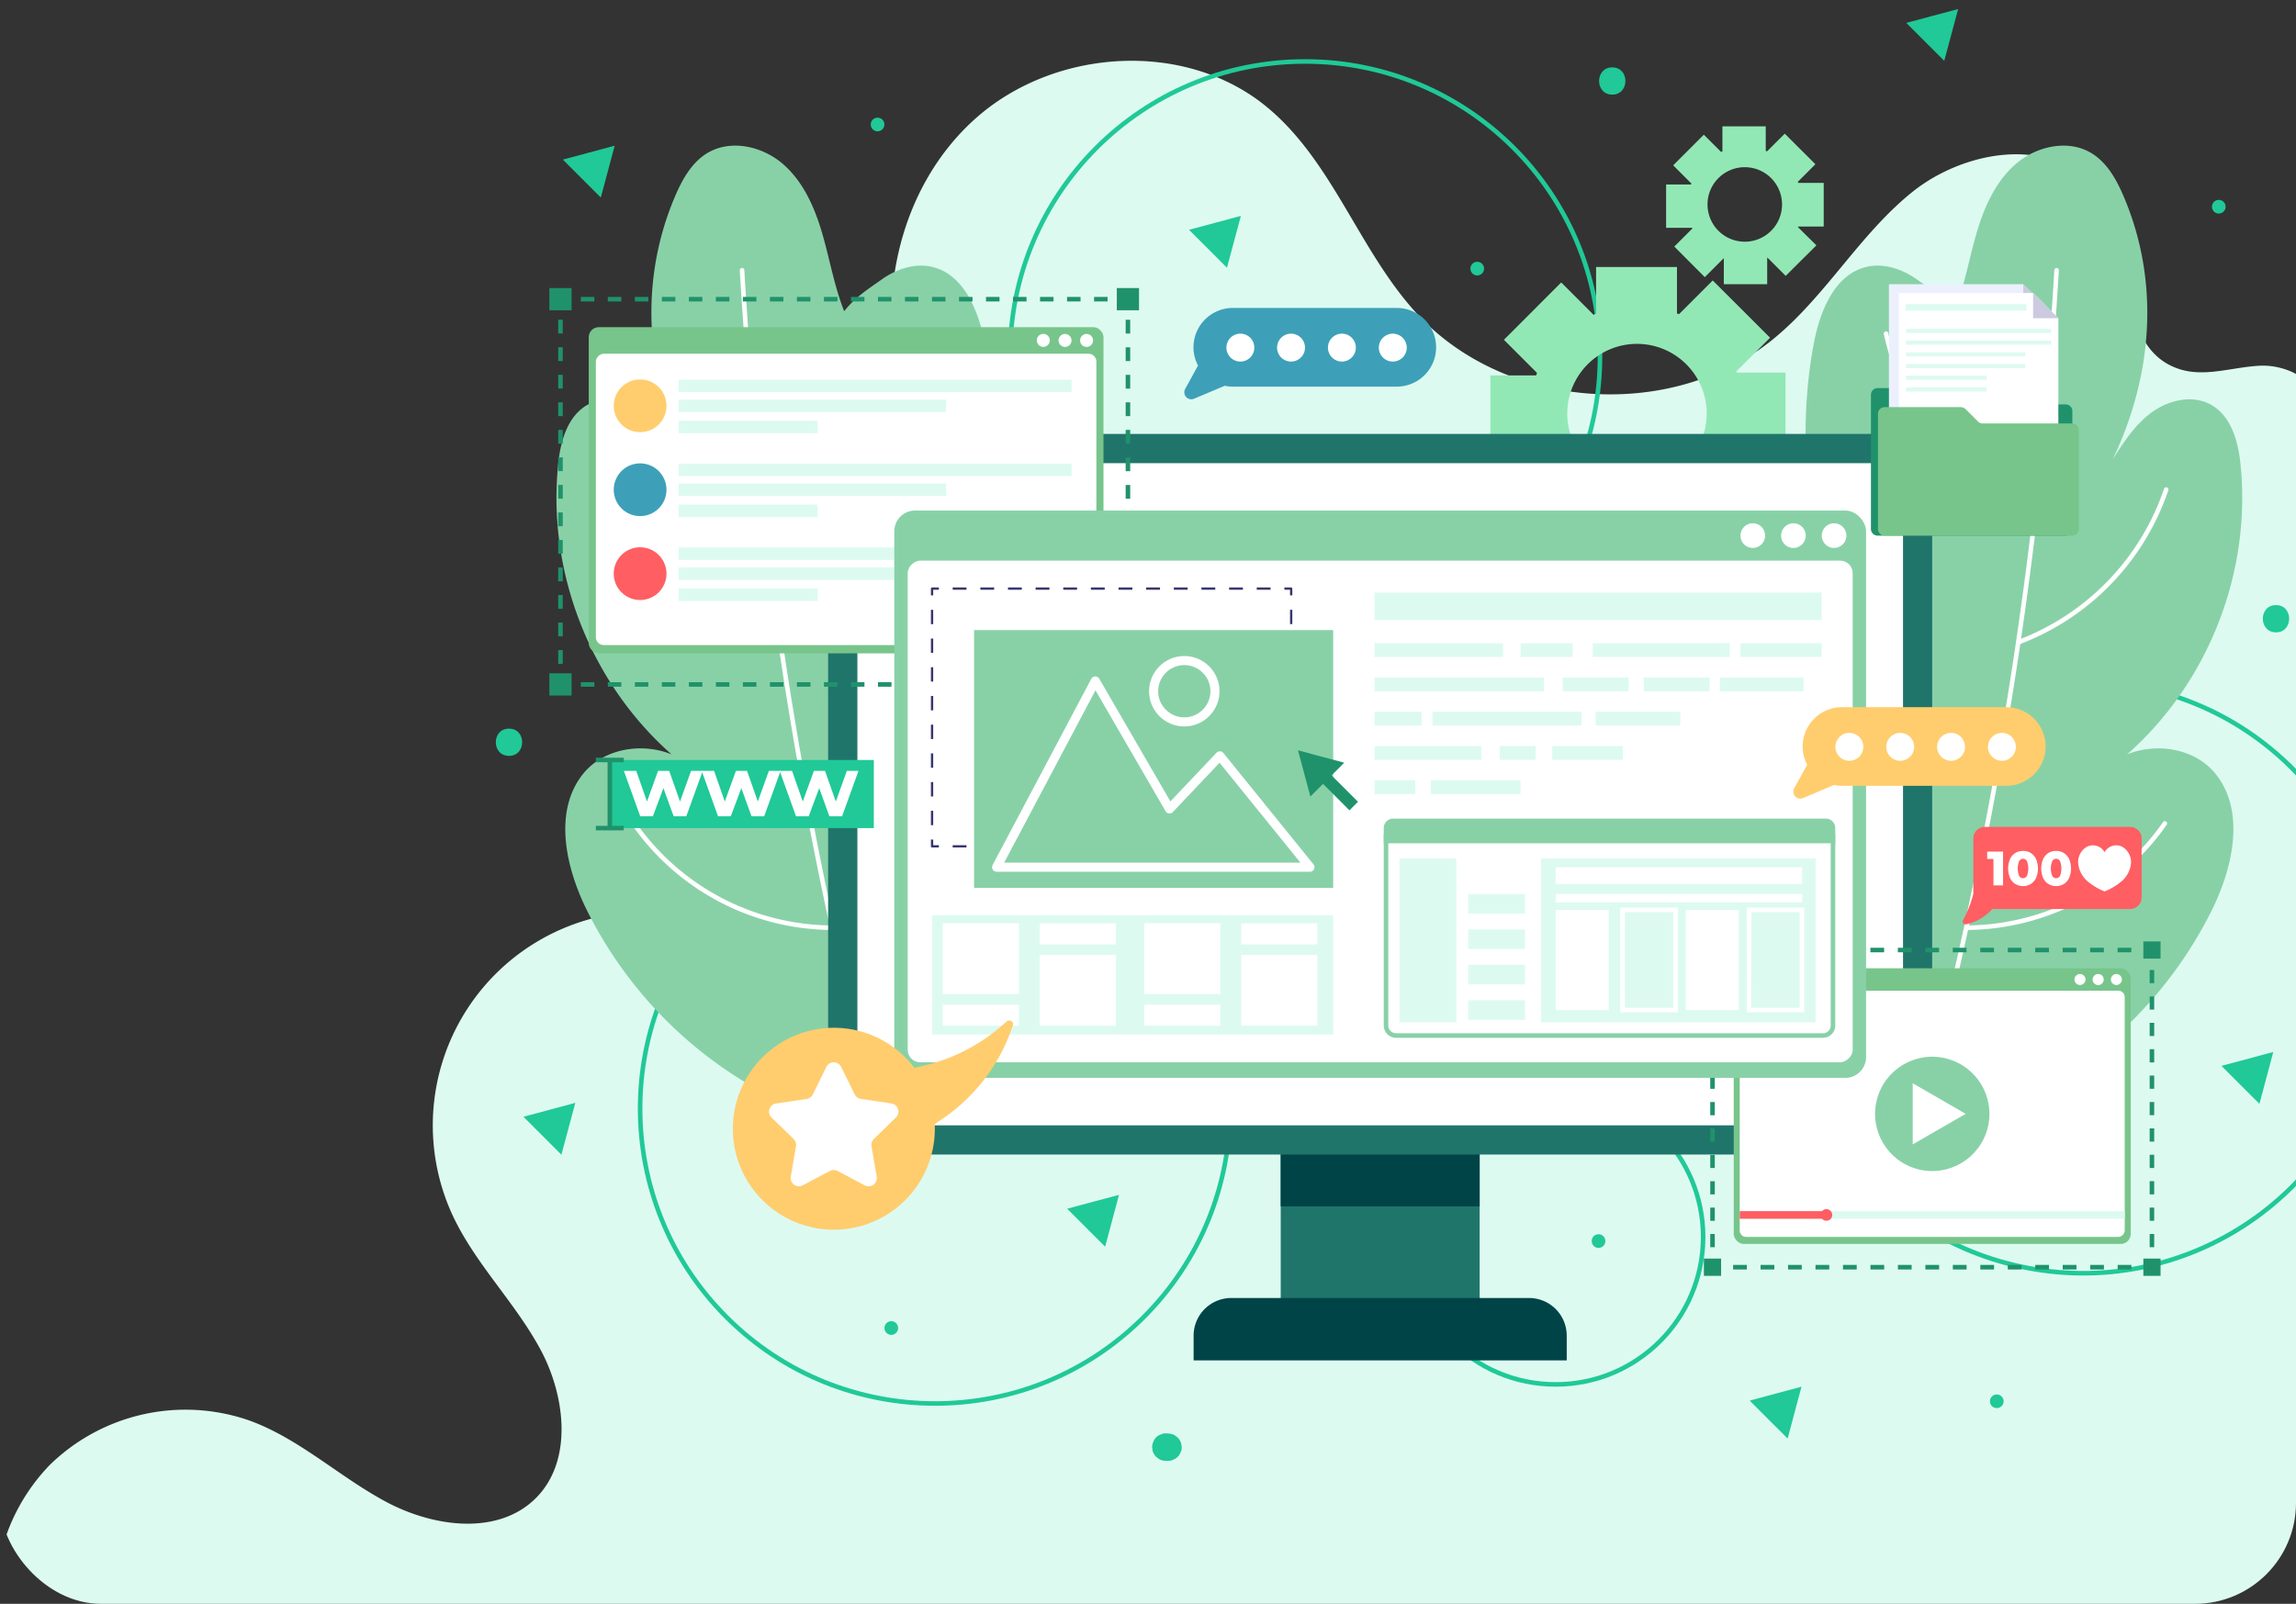 <svg id="OBJECTS" xmlns="http://www.w3.org/2000/svg" xmlns:xlink="http://www.w3.org/1999/xlink" viewBox="0 0 505.21 353"><rect x="0" y="0" width="505.21" height="353" fill="#333333" stroke="none"/><defs><clipPath id="clip-path"><rect width="505.21" height="353" rx="22.22" style="fill:none"/></clipPath></defs><title>4849149</title><g style="clip-path:url(#clip-path)"><path d="M1.41,366.43a42.73,42.73,0,0,1,9.55-44,42.73,42.73,0,0,1,43.93-9.77c11,4,19.78,12.4,30.1,17.91s24.38,7.47,32.76-.68,6.75-22.58,1.1-33S104.43,278,99.5,267.29a47.1,47.1,0,0,1,50.87-66c16.77,2.91,31.22,14.72,48.16,16.41,21.45,2.14,42.95-15.2,45.42-36.61,2-17.17-6.81-33.71-16.87-47.76S205.17,106,199.47,89.68c-7.66-22-2-48.54,15.49-63.87s46.18-17,64-2.09c14.47,12.06,20.21,31.78,33.05,45.57,19.67,21.13,56.18,23.51,78.44,5.12,11.37-9.39,18.82-22.9,30.32-32.14s30.63-12.46,39.7-.82c9.37,12,4.41,34.82,18.85,39.71,5.77,2,12-.42,18.1-.67s13.6,3.74,12.56,9.75V363.75Z" style="fill:#ddfaf1"/><polygon points="126.59 242.74 125.06 248.45 123.53 254.15 119.36 249.98 115.18 245.8 120.88 244.27 126.59 242.74" style="fill:#20c997"/><polygon points="273.04 47.52 271.51 53.22 269.98 58.93 265.81 54.75 261.63 50.58 267.33 49.05 273.04 47.52" style="fill:#20c997"/><polygon points="135.25 32.07 133.73 37.77 132.2 43.48 128.02 39.3 123.85 35.13 129.55 33.6 135.25 32.07" style="fill:#20c997"/><polygon points="396.4 305.21 394.87 310.92 393.35 316.62 389.17 312.45 385 308.27 390.7 306.74 396.4 305.21" style="fill:#20c997"/><polygon points="430.87 1.99 429.34 7.69 427.81 13.39 423.64 9.22 419.46 5.04 425.16 3.51 430.87 1.99" style="fill:#20c997"/><polygon points="500.21 231.54 498.69 237.25 497.16 242.95 492.98 238.78 488.81 234.6 494.51 233.07 500.21 231.54" style="fill:#20c997"/><polygon points="246.22 262.99 244.7 268.69 243.17 274.39 238.99 270.22 234.82 266.04 240.52 264.51 246.22 262.99" style="fill:#20c997"/><circle cx="205.76" cy="244" r="64.91" transform="translate(-112.27 216.96) rotate(-45)" style="fill:none;stroke:#20c997;stroke-miterlimit:10"/><circle cx="287.15" cy="78.44" r="64.91" style="fill:none;stroke:#20c997;stroke-miterlimit:10"/><circle cx="342.31" cy="272.26" r="32.45" style="fill:none;stroke:#20c997;stroke-miterlimit:10"/><circle cx="456.47" cy="215.59" r="64.91" transform="matrix(0.16, -0.99, 0.99, 0.16, 171.88, 632.55)" style="fill:none;stroke:#20c997;stroke-miterlimit:10"/><path d="M193.1,28.9a1.5,1.5,0,0,0,0-3,1.5,1.5,0,0,0,0,3Z" style="fill:#20c997"/><path d="M488.22,47a1.5,1.5,0,0,0,0-3,1.5,1.5,0,0,0,0,3Z" style="fill:#20c997"/><path d="M439.37,309.92a1.5,1.5,0,0,0,0-3,1.5,1.5,0,0,0,0,3Z" style="fill:#20c997"/><path d="M351.74,274.66a1.5,1.5,0,0,0,0-3,1.5,1.5,0,0,0,0,3Z" style="fill:#20c997"/><path d="M196.12,293.8a1.5,1.5,0,0,0,0-3,1.5,1.5,0,0,0,0,3Z" style="fill:#20c997"/><path d="M325.05,60.62a1.5,1.5,0,0,0,0-3,1.5,1.5,0,0,0,0,3Z" style="fill:#20c997"/><path d="M112,166.37c3.86,0,3.87-6,0-6s-3.87,6,0,6Z" style="fill:#20c997"/><path d="M354.76,20.83c3.86,0,3.87-6,0-6s-3.86,6,0,6Z" style="fill:#20c997"/><path d="M500.81,139.18c3.86,0,3.87-6,0-6s-3.86,6,0,6Z" style="fill:#20c997"/><path d="M257.06,315.49h-.5a2.2,2.2,0,0,0-1.16.26,2.25,2.25,0,0,0-1,.62,2.16,2.16,0,0,0-.62,1,2.22,2.22,0,0,0-.26,1.16l.1.8a3,3,0,0,0,.78,1.32l.6.47a3,3,0,0,0,1.52.41h.5a2.22,2.22,0,0,0,1.16-.26,2.72,2.72,0,0,0,1.58-1.58,2.22,2.22,0,0,0,.26-1.16c0-.27-.07-.53-.11-.8a2.94,2.94,0,0,0-.77-1.32l-.6-.47a3,3,0,0,0-1.52-.41Z" style="fill:#20c997"/><path d="M215.83,130.43C218,112,220.22,93.2,216.58,75c-1.37-6.89-4.63-14.65-11.47-16.26-3.78-.89-7.81.45-11,2.7s-5.95,4-8.36,7.06c-2.19-5.53-3.17-11.45-4.84-17.16s-4.18-11.42-8.7-15.3-11.43-5.42-16.54-2.37c-3.52,2.11-5.61,5.94-7.21,9.73-7.94,18.75-6.31,39.36,2.49,57.73-2.47-3.87-5-7.82-8.76-10.49s-9-3.79-12.94-1.53c-4.48,2.55-6,8.26-6.46,13.39-2.61,26.51,9.66,53.61,31.6,68.71-5.79-8.28-19.83-8.73-26.13-.83-6.41,8.05-3.89,20,.53,29.26a92.27,92.27,0,0,0,64.88,50.12c9.21-18.34,16.38-38.14,22.91-57.59C223,173,213.43,150.55,215.83,130.43Z" style="fill:#88d1a7"/><path d="M189.09,229.7A942,942,0,0,1,163.28,59.49" style="fill:none;stroke:#fff;stroke-linecap:round;stroke-linejoin:round"/><path d="M139.17,107.75a54.65,54.65,0,0,0,32.28,33.52" style="fill:none;stroke:#fff;stroke-linecap:round;stroke-linejoin:round"/><path d="M200.81,73.43a66.06,66.06,0,0,1-32.76,43.5" style="fill:none;stroke:#fff;stroke-linecap:round;stroke-linejoin:round"/><path d="M139.46,181.24a53.63,53.63,0,0,0,43.31,22.95" style="fill:none;stroke:#fff;stroke-linecap:round;stroke-linejoin:round"/><path d="M400,130.43C397.78,112,395.59,93.2,399.23,75c1.37-6.89,4.63-14.65,11.47-16.26,3.78-.89,7.81.45,11,2.7s6,4,8.37,7.06c2.19-5.53,3.17-11.45,4.84-17.16s4.18-11.42,8.7-15.3,11.43-5.42,16.53-2.37c3.53,2.11,5.62,5.94,7.22,9.73,7.94,18.75,6.31,39.36-2.49,57.73,2.47-3.87,5-7.82,8.76-10.49s8.95-3.79,12.93-1.53c4.49,2.55,6,8.26,6.47,13.39,2.61,26.51-9.66,53.61-31.6,68.71,5.79-8.28,19.83-8.73,26.13-.83,6.41,8.05,3.89,20-.53,29.26a92.27,92.27,0,0,1-64.88,50.12c-9.21-18.34-16.38-38.14-22.91-57.59C392.77,173,402.37,150.55,400,130.43Z" style="fill:#88d1a7"/><path d="M426.72,229.7A942,942,0,0,0,452.53,59.49" style="fill:none;stroke:#fff;stroke-linecap:round;stroke-linejoin:round"/><path d="M476.64,107.75a54.65,54.65,0,0,1-32.28,33.52" style="fill:none;stroke:#fff;stroke-linecap:round;stroke-linejoin:round"/><path d="M415,73.43a66.07,66.07,0,0,0,32.75,43.5" style="fill:none;stroke:#fff;stroke-linecap:round;stroke-linejoin:round"/><path d="M476.35,181.24A53.63,53.63,0,0,1,433,204.19" style="fill:none;stroke:#fff;stroke-linecap:round;stroke-linejoin:round"/><path d="M377.28,120.29l12.61-12.6L382.18,100a.83.83,0,0,1,.07-.13h10.64V82H382.17a1.78,1.78,0,0,0-.12-.24l7.43-7.43-12.61-12.6-7.42,7.42A2.8,2.8,0,0,0,369,69V58.76H351.2v10.3a4.41,4.41,0,0,0-.54.24l-7.13-7.13L330.92,74.79l7.28,7.28a5.1,5.1,0,0,1-.19.55H327.94v17.84h10.49a2.54,2.54,0,0,1,.18.41l-7.24,7.25,12.6,12.6,7.59-7.59.25.08,0,10.51h17.84V112.8c.05,0,.08,0,.11,0Zm-27.93-18.42a15.34,15.34,0,1,1,21.7,0A15.34,15.34,0,0,1,349.35,101.87Z" style="fill:#92e8b5"/><path d="M379.31,62.55h9.54V56.72l.07,0,4,4L399.68,54l-4.05-4a1.21,1.21,0,0,0,.05-.14h5.61V40.26h-5.61a2.34,2.34,0,0,0-.09-.24l3.87-3.87-6.74-6.73-3.9,3.89-.29-.11V27.81H379v5.5l-.28.14-3.81-3.8-6.74,6.74,4,4a2,2,0,0,1-.08.22h-5.48v9.53h5.74a.49.49,0,0,0,.06.13l-4,4L375.12,61l4.13-4.13.06,0ZM375.72,45a8.2,8.2,0,1,1,8.21,8.2A8.2,8.2,0,0,1,375.72,45Z" style="fill:#92e8b5"/><rect x="281.81" y="248.45" width="43.77" height="49.15" style="fill:#20756b"/><rect x="281.81" y="248.45" width="43.77" height="17.08" style="fill:#004448"/><path d="M270.94,285.69h65.51a8.29,8.29,0,0,1,8.29,8.29v5.44a0,0,0,0,1,0,0h-82.1a0,0,0,0,1,0,0V294A8.29,8.29,0,0,1,270.94,285.69Z" style="fill:#004448"/><rect x="182.22" y="95.51" width="242.94" height="158.6" rx="8.01" style="fill:#20756b"/><rect x="230.83" y="59.77" width="145.74" height="230.08" rx="3.23" transform="translate(478.51 -128.88) rotate(90)" style="fill:#fff"/><rect x="129.55" y="72.01" width="113.26" height="71.79" rx="2.2" style="fill:#77c58b"/><rect x="154.12" y="54.84" width="64.13" height="110.14" rx="1.74" transform="translate(296.09 -76.27) rotate(90)" style="fill:#fff"/><circle cx="239.09" cy="74.93" r="1.43" style="fill:#fff"/><circle cx="234.35" cy="74.93" r="1.43" style="fill:#fff"/><path d="M231,74.93a1.43,1.43,0,1,1-1.43-1.44A1.43,1.43,0,0,1,231,74.93Z" style="fill:#fff"/><path d="M146.65,89.32a5.8,5.8,0,1,1-5.79-5.8A5.79,5.79,0,0,1,146.65,89.32Z" style="fill:#ffcd6e"/><rect x="149.32" y="83.57" width="86.47" height="2.74" style="fill:#ddfaf1"/><rect x="149.32" y="87.95" width="58.85" height="2.74" style="fill:#ddfaf1"/><rect x="149.32" y="92.61" width="30.6" height="2.74" style="fill:#ddfaf1"/><path d="M146.65,107.79a5.8,5.8,0,1,1-5.79-5.8A5.8,5.8,0,0,1,146.65,107.79Z" style="fill:#3da0b8"/><rect x="149.32" y="102.04" width="86.47" height="2.74" style="fill:#ddfaf1"/><rect x="149.32" y="106.42" width="58.85" height="2.74" style="fill:#ddfaf1"/><rect x="149.32" y="111.07" width="30.6" height="2.74" style="fill:#ddfaf1"/><path d="M146.65,126.26a5.8,5.8,0,1,1-5.79-5.8A5.8,5.8,0,0,1,146.65,126.26Z" style="fill:#ff5e63"/><rect x="149.32" y="120.5" width="86.47" height="2.74" style="fill:#ddfaf1"/><rect x="149.32" y="124.89" width="58.85" height="2.74" style="fill:#ddfaf1"/><rect x="149.32" y="129.54" width="30.6" height="2.74" style="fill:#ddfaf1"/><polyline points="248.19 149.15 248.19 150.65 246.69 150.65" style="fill:none;stroke:#20926b;stroke-miterlimit:10"/><line x1="243.71" y1="150.65" x2="126.32" y2="150.65" style="fill:none;stroke:#20926b;stroke-miterlimit:10;stroke-dasharray:2.972,2.972"/><polyline points="124.83 150.65 123.33 150.65 123.33 149.15" style="fill:none;stroke:#20926b;stroke-miterlimit:10"/><line x1="123.33" y1="146.12" x2="123.33" y2="68.86" style="fill:none;stroke:#20926b;stroke-miterlimit:10;stroke-dasharray:3.03,3.03"/><polyline points="123.33 67.35 123.33 65.85 124.83 65.85" style="fill:none;stroke:#20926b;stroke-miterlimit:10"/><line x1="127.8" y1="65.85" x2="245.2" y2="65.85" style="fill:none;stroke:#20926b;stroke-miterlimit:10;stroke-dasharray:2.972,2.972"/><polyline points="246.69 65.85 248.19 65.85 248.19 67.35" style="fill:none;stroke:#20926b;stroke-miterlimit:10"/><line x1="248.19" y1="70.38" x2="248.19" y2="147.63" style="fill:none;stroke:#20926b;stroke-miterlimit:10;stroke-dasharray:3.03,3.03"/><rect x="120.88" y="63.4" width="4.89" height="4.89" style="fill:#20926b"/><rect x="120.88" y="148.2" width="4.89" height="4.89" style="fill:#20926b"/><rect x="245.74" y="63.4" width="4.89" height="4.89" style="fill:#20926b"/><rect x="245.74" y="148.2" width="4.89" height="4.89" style="fill:#38356e"/><rect x="381.49" y="213.12" width="87.35" height="60.67" rx="2.2" style="fill:#77c58b"/><rect x="398.06" y="202.8" width="54.2" height="84.71" rx="1.4" transform="translate(670.32 -180.01) rotate(90)" style="fill:#fff"/><path d="M466.9,215.59a1.21,1.21,0,1,1-1.21-1.21A1.21,1.21,0,0,1,466.9,215.59Z" style="fill:#fff"/><path d="M462.9,215.59a1.22,1.22,0,1,1-1.21-1.21A1.21,1.21,0,0,1,462.9,215.59Z" style="fill:#fff"/><path d="M458.89,215.59a1.21,1.21,0,1,1-1.21-1.21A1.21,1.21,0,0,1,458.89,215.59Z" style="fill:#fff"/><circle cx="425.16" cy="245.15" r="12.58" transform="translate(82.97 596.96) rotate(-75.76)" style="fill:#88d1a7"/><polygon points="432.52 245.16 426.7 248.52 420.87 251.88 420.87 245.16 420.87 238.43 426.7 241.79 432.52 245.16" style="fill:#fff"/><rect x="382.81" y="266.58" width="84.71" height="1.67" style="fill:#ddfaf1"/><rect x="382.81" y="266.58" width="19.08" height="1.67" style="fill:#ff5e63"/><circle cx="401.89" cy="267.41" r="1.28" style="fill:#ff5e63"/><polyline points="473.51 277.41 473.51 278.91 472.01 278.91" style="fill:none;stroke:#20926b;stroke-miterlimit:10"/><line x1="468.99" y1="278.91" x2="379.83" y2="278.91" style="fill:none;stroke:#20926b;stroke-miterlimit:10;stroke-dasharray:3.022,3.022"/><polyline points="378.32 278.91 376.82 278.91 376.82 277.41" style="fill:none;stroke:#20926b;stroke-miterlimit:10"/><line x1="376.82" y1="274.51" x2="376.82" y2="212.05" style="fill:none;stroke:#20926b;stroke-miterlimit:10;stroke-dasharray:2.905,2.905"/><polyline points="376.82 210.59 376.82 209.09 378.32 209.09" style="fill:none;stroke:#20926b;stroke-miterlimit:10"/><line x1="381.34" y1="209.1" x2="470.5" y2="209.1" style="fill:none;stroke:#20926b;stroke-miterlimit:10;stroke-dasharray:3.022,3.022"/><polyline points="472.01 209.09 473.51 209.09 473.51 210.59" style="fill:none;stroke:#20926b;stroke-miterlimit:10"/><line x1="473.51" y1="213.5" x2="473.51" y2="275.96" style="fill:none;stroke:#20926b;stroke-miterlimit:10;stroke-dasharray:2.905,2.905"/><rect x="374.92" y="207.2" width="3.79" height="3.79" style="fill:#38356e"/><rect x="374.92" y="277.02" width="3.79" height="3.79" style="fill:#20926b"/><rect x="471.62" y="207.2" width="3.79" height="3.79" style="fill:#20926b"/><rect x="471.62" y="277.02" width="3.79" height="3.79" style="fill:#20926b"/><path d="M454.49,117.89H413.14a1.46,1.46,0,0,1-1.46-1.47V86.88a1.46,1.46,0,0,1,1.46-1.46H430a1.44,1.44,0,0,1,1,.43l2.73,2.73a1.5,1.5,0,0,0,1,.43h19.74A1.46,1.46,0,0,1,456,90.47v26A1.46,1.46,0,0,1,454.49,117.89Z" style="fill:#20926b"/><polygon points="450.75 68.1 450.75 105.28 415.64 105.28 415.64 62.55 445.2 62.55 450.75 68.1" style="fill:#ecf0fd"/><polygon points="445.2 68.1 445.2 62.55 450.75 68.1 445.2 68.1" style="fill:#cbcae0"/><polygon points="452.92 70.04 452.92 107.23 417.81 107.23 417.81 64.49 447.37 64.49 452.92 70.04" style="fill:#fff"/><path d="M456.05,117.89H414.69a1.46,1.46,0,0,1-1.46-1.47V91.08a1.46,1.46,0,0,1,1.46-1.47H431.5a1.5,1.5,0,0,1,1,.43l2.73,2.73a1.42,1.42,0,0,0,1,.43h19.75a1.46,1.46,0,0,1,1.46,1.46v21.76A1.46,1.46,0,0,1,456.05,117.89Z" style="fill:#77c58b"/><polygon points="447.37 70.04 447.37 64.49 452.92 70.04 447.37 70.04" style="fill:#cbcae0"/><rect x="419.31" y="66.93" width="26.58" height="1.44" style="fill:#ddfaf1"/><rect x="419.4" y="72.38" width="31.93" height="0.91" style="fill:#ddfaf1"/><rect x="419.4" y="74.96" width="31.93" height="0.91" style="fill:#ddfaf1"/><rect x="419.4" y="77.53" width="26.24" height="0.91" style="fill:#ddfaf1"/><rect x="419.4" y="80.11" width="26.24" height="0.91" style="fill:#ddfaf1"/><rect x="419.4" y="82.69" width="17.75" height="0.91" style="fill:#ddfaf1"/><rect x="419.4" y="85.27" width="17.75" height="0.91" style="fill:#ddfaf1"/><path d="M432,202.42a24,24,0,0,0,2.21-5.71V184.54A2.54,2.54,0,0,1,436.7,182h32a2.54,2.54,0,0,1,2.54,2.54v13a2.54,2.54,0,0,1-2.54,2.53H438.4a11,11,0,0,1-5.74,3.37A.65.65,0,0,1,432,202.42Z" style="fill:#ff5e63"/><path d="M459.22,186.36a2.94,2.94,0,0,1,3.87,1.21,2.94,2.94,0,0,1,3.87-1.21,3.9,3.9,0,0,1,1.93,3.78A6,6,0,0,1,466.8,194a13.48,13.48,0,0,1-3.71,2.2,13.34,13.34,0,0,1-3.71-2.2,6,6,0,0,1-2.09-3.86A3.88,3.88,0,0,1,459.22,186.36Z" style="fill:#fff"/><path d="M440.75,187.44v7.44h-2.11v-5.82h-1.38v-1.62Z" style="fill:#fff"/><path d="M443.45,194.57a3.06,3.06,0,0,1-1.16-1.34,5.34,5.34,0,0,1,0-4.15,3.06,3.06,0,0,1,1.16-1.34,3.22,3.22,0,0,1,1.7-.45,3.19,3.19,0,0,1,1.69.45,3.08,3.08,0,0,1,1.17,1.34,5.34,5.34,0,0,1,0,4.15,3.08,3.08,0,0,1-1.17,1.34,3.19,3.19,0,0,1-1.69.46A3.23,3.23,0,0,1,443.45,194.57Zm2.55-1.78a4.47,4.47,0,0,0,0-3.27,1,1,0,0,0-.85-.51,1,1,0,0,0-.86.51,4.47,4.47,0,0,0,0,3.27,1,1,0,0,0,.86.51A1,1,0,0,0,446,192.79Z" style="fill:#fff"/><path d="M450.73,194.57a3.12,3.12,0,0,1-1.16-1.34,5.34,5.34,0,0,1,0-4.15,3.12,3.12,0,0,1,1.16-1.34,3.22,3.22,0,0,1,1.7-.45,3.19,3.19,0,0,1,1.69.45,3.08,3.08,0,0,1,1.17,1.34,5.34,5.34,0,0,1,0,4.15,3.08,3.08,0,0,1-1.17,1.34,3.19,3.19,0,0,1-1.69.46A3.23,3.23,0,0,1,450.73,194.57Zm2.55-1.78a4.47,4.47,0,0,0,0-3.27,1,1,0,0,0-.85-.51,1,1,0,0,0-.85.51,4.34,4.34,0,0,0,0,3.27,1,1,0,0,0,.85.51A1,1,0,0,0,453.28,192.79Z" style="fill:#fff"/><rect x="196.78" y="112.37" width="213.83" height="124.87" rx="4.57" style="fill:#88d1a7"/><rect x="248.48" y="74.63" width="110.42" height="207.93" rx="2.76" transform="translate(482.29 -125.09) rotate(90)" style="fill:#fff"/><path d="M406.28,117.89a2.71,2.71,0,1,1-2.71-2.71A2.7,2.7,0,0,1,406.28,117.89Z" style="fill:#fff"/><path d="M397.33,117.89a2.71,2.71,0,1,1-2.7-2.71A2.7,2.7,0,0,1,397.33,117.89Z" style="fill:#fff"/><path d="M388.39,117.89a2.71,2.71,0,1,1-2.71-2.71A2.7,2.7,0,0,1,388.39,117.89Z" style="fill:#fff"/><polyline points="284.11 184.78 284.11 186.28 282.61 186.28" style="fill:none;stroke:#38356e;stroke-linejoin:round;stroke-width:0.5px"/><line x1="279.57" y1="186.28" x2="208.11" y2="186.28" style="fill:none;stroke:#38356e;stroke-linejoin:round;stroke-width:0.5px;stroke-dasharray:3.041,3.041"/><polyline points="206.59 186.28 205.09 186.28 205.09 184.78" style="fill:none;stroke:#38356e;stroke-linejoin:round;stroke-width:0.5px"/><line x1="205.09" y1="181.62" x2="205.09" y2="132.63" style="fill:none;stroke:#38356e;stroke-linejoin:round;stroke-width:0.5px;stroke-dasharray:3.16,3.16"/><polyline points="205.09 131.05 205.09 129.55 206.59 129.55" style="fill:none;stroke:#38356e;stroke-linejoin:round;stroke-width:0.5px"/><line x1="209.63" y1="129.55" x2="281.09" y2="129.55" style="fill:none;stroke:#38356e;stroke-linejoin:round;stroke-width:0.5px;stroke-dasharray:3.041,3.041"/><polyline points="282.61 129.55 284.11 129.55 284.11 131.05" style="fill:none;stroke:#38356e;stroke-linejoin:round;stroke-width:0.5px"/><line x1="284.11" y1="134.21" x2="284.11" y2="183.2" style="fill:none;stroke:#38356e;stroke-linejoin:round;stroke-width:0.5px;stroke-dasharray:3.16,3.16"/><rect x="214.33" y="138.69" width="79.02" height="56.73" style="fill:#88d1a7"/><polygon points="288.24 190.87 219.29 190.87 241.01 149.88 257.34 178.05 268.41 166.36 288.24 190.87" style="fill:none;stroke:#fff;stroke-linecap:round;stroke-linejoin:round;stroke-width:2px"/><circle cx="260.59" cy="152.14" r="6.75" style="fill:none;stroke:#fff;stroke-linecap:round;stroke-linejoin:round;stroke-width:2px"/><rect x="302.43" y="130.43" width="98.43" height="6.05" style="fill:#ddfaf1"/><rect x="302.43" y="141.57" width="28.29" height="3.03" style="fill:#ddfaf1"/><rect x="334.58" y="141.57" width="11.48" height="3.03" style="fill:#ddfaf1"/><rect x="350.47" y="141.57" width="30.12" height="3.03" style="fill:#ddfaf1"/><rect x="382.97" y="141.57" width="17.89" height="3.03" style="fill:#ddfaf1"/><rect x="302.43" y="149.12" width="37.29" height="3.03" style="fill:#ddfaf1"/><rect x="343.86" y="149.12" width="14.51" height="3.03" style="fill:#ddfaf1"/><rect x="361.67" y="149.12" width="14.51" height="3.03" style="fill:#ddfaf1"/><rect x="378.43" y="149.12" width="18.42" height="3.03" style="fill:#ddfaf1"/><rect x="302.43" y="156.66" width="10.38" height="3.03" style="fill:#ddfaf1"/><rect x="351.11" y="156.66" width="18.64" height="3.03" style="fill:#ddfaf1"/><rect x="315.2" y="156.66" width="32.79" height="3.03" style="fill:#ddfaf1"/><rect x="302.43" y="164.2" width="23.51" height="3.03" style="fill:#ddfaf1"/><rect x="329.99" y="164.2" width="7.9" height="3.03" style="fill:#ddfaf1"/><rect x="341.56" y="164.2" width="15.52" height="3.03" style="fill:#ddfaf1"/><rect x="302.43" y="171.75" width="9" height="3.03" style="fill:#ddfaf1"/><rect x="314.83" y="171.75" width="19.75" height="3.03" style="fill:#ddfaf1"/><rect x="205.09" y="201.44" width="88.26" height="26.25" style="fill:#ddfaf1"/><rect x="207.44" y="203.22" width="16.75" height="15.58" style="fill:#fff"/><rect x="207.44" y="221.12" width="16.75" height="4.63" style="fill:#fff"/><rect x="228.78" y="210.17" width="16.75" height="15.58" transform="translate(474.31 435.92) rotate(180)" style="fill:#fff"/><rect x="228.78" y="203.22" width="16.75" height="4.63" transform="translate(474.31 411.08) rotate(180)" style="fill:#fff"/><rect x="251.78" y="203.22" width="16.75" height="15.58" style="fill:#fff"/><rect x="251.78" y="221.12" width="16.75" height="4.63" style="fill:#fff"/><rect x="273.12" y="210.17" width="16.75" height="15.58" transform="translate(563 435.92) rotate(180)" style="fill:#fff"/><rect x="273.12" y="203.22" width="16.75" height="4.63" transform="translate(563 411.08) rotate(180)" style="fill:#fff"/><path d="M403.83,185.61H304.48v-3.37a2.07,2.07,0,0,1,2.07-2.06h95.22a2.06,2.06,0,0,1,2.06,2.06Z" style="fill:#88d1a7"/><path d="M402.83,184.56v41.15a1.72,1.72,0,0,1-1.71,1.71H307.2a1.72,1.72,0,0,1-1.72-1.71V184.56h97.35m1-1H304.48v42.15a2.71,2.71,0,0,0,2.72,2.71h93.92a2.71,2.71,0,0,0,2.71-2.71V183.56Z" style="fill:#88d1a7"/><rect x="307.94" y="188.96" width="12.5" height="36.06" style="fill:#ddfaf1"/><rect x="339.09" y="188.96" width="60.4" height="36.06" style="fill:#ddfaf1"/><rect x="342.31" y="190.87" width="54.22" height="3.68" style="fill:#fff"/><rect x="342.31" y="196.76" width="54.22" height="1.84" style="fill:#fff"/><rect x="323.07" y="196.76" width="12.5" height="4.3" style="fill:#ddfaf1"/><rect x="342.31" y="200.26" width="11.66" height="22.06" style="fill:#fff"/><rect x="370.94" y="200.26" width="11.66" height="22.06" style="fill:#fff"/><path d="M369.19,222.81H356.52V199.76h12.67Zm-11.67-1h10.67V200.76H357.52Z" style="fill:#fff"/><path d="M397,222.81H384.37V199.76H397Zm-11.66-1H396V200.76H385.37Z" style="fill:#fff"/><rect x="323.07" y="204.56" width="12.5" height="4.3" style="fill:#ddfaf1"/><rect x="323.07" y="212.36" width="12.5" height="4.3" style="fill:#ddfaf1"/><rect x="323.07" y="220.16" width="12.5" height="4.3" style="fill:#ddfaf1"/><path d="M307.37,67.78H271.28a8.67,8.67,0,0,0-8.67,8.67h0a8.64,8.64,0,0,0,1,4l-2.82,5.15a1.54,1.54,0,0,0,1.95,2.16l6.74-2.85a8.86,8.86,0,0,0,1.8.19h36.09A8.67,8.67,0,0,0,316,76.45h0A8.67,8.67,0,0,0,307.37,67.78Z" style="fill:#3da0b8"/><path d="M276,76.5a3.07,3.07,0,1,1-3.06-3.06A3.06,3.06,0,0,1,276,76.5Z" style="fill:#fff"/><path d="M287.15,76.5a3.07,3.07,0,1,1-3.07-3.06A3.07,3.07,0,0,1,287.15,76.5Z" style="fill:#fff"/><path d="M298.34,76.5a3.07,3.07,0,1,1-3.07-3.06A3.06,3.06,0,0,1,298.34,76.5Z" style="fill:#fff"/><path d="M309.54,76.5a3.07,3.07,0,1,1-3.07-3.06A3.07,3.07,0,0,1,309.54,76.5Z" style="fill:#fff"/><path d="M441.41,155.65H405.32a8.67,8.67,0,0,0-8.67,8.67h0a8.59,8.59,0,0,0,1,4l-2.83,5.14a1.54,1.54,0,0,0,2,2.16l6.73-2.85a9,9,0,0,0,1.81.19h36.09a8.67,8.67,0,0,0,8.67-8.67h0A8.67,8.67,0,0,0,441.41,155.65Z" style="fill:#ffcd6e"/><path d="M410,164.38a3.07,3.07,0,1,1-3.07-3.07A3.06,3.06,0,0,1,410,164.38Z" style="fill:#fff"/><path d="M421.19,164.38a3.07,3.07,0,1,1-3.07-3.07A3.07,3.07,0,0,1,421.19,164.38Z" style="fill:#fff"/><path d="M432.38,164.38a3.07,3.07,0,1,1-3.07-3.07A3.06,3.06,0,0,1,432.38,164.38Z" style="fill:#fff"/><path d="M443.57,164.38a3.07,3.07,0,1,1-3.06-3.07A3.06,3.06,0,0,1,443.57,164.38Z" style="fill:#fff"/><path d="M221.41,224.91,220,226.14a39.94,39.94,0,0,1-16.72,8.41l-2.08.48a22.22,22.22,0,1,0,4.5,13.4c0-.34,0-.68,0-1l2-1.4a40,40,0,0,0,15.11-20.17A.85.85,0,0,0,221.41,224.91Z" style="fill:#ffcd6e"/><path d="M185.06,234.78l3,6.09a1.81,1.81,0,0,0,1.36,1l6.73,1a1.81,1.81,0,0,1,1,3.08l-4.87,4.74a1.84,1.84,0,0,0-.52,1.6l1.15,6.7a1.81,1.81,0,0,1-2.62,1.91l-6-3.17a1.84,1.84,0,0,0-1.68,0l-6,3.17A1.81,1.81,0,0,1,174,259l1.15-6.7a1.84,1.84,0,0,0-.52-1.6l-4.87-4.74a1.81,1.81,0,0,1,1-3.08l6.73-1a1.79,1.79,0,0,0,1.36-1l3-6.09A1.81,1.81,0,0,1,185.06,234.78Z" style="fill:#fff"/><rect x="134.19" y="167.27" width="58.08" height="15" style="fill:#20c997"/><path d="M154.63,169.67l-3.62,10h-2.78l-2.25-6.2-2.32,6.2h-2.78l-3.6-10H140l2.36,6.75,2.44-6.75h2.45l2.38,6.75,2.43-6.75Z" style="fill:#fff"/><path d="M171.76,169.67l-3.61,10h-2.78l-2.25-6.2-2.32,6.2H158l-3.6-10h2.73l2.35,6.75,2.45-6.75h2.45l2.37,6.75,2.43-6.75Z" style="fill:#fff"/><path d="M188.9,169.67l-3.61,10H182.5l-2.24-6.2-2.32,6.2h-2.78l-3.6-10h2.73l2.35,6.75,2.45-6.75h2.45l2.37,6.75,2.43-6.75Z" style="fill:#fff"/><line x1="131.11" y1="167.27" x2="137.26" y2="167.27" style="fill:none;stroke:#20926b;stroke-miterlimit:10"/><line x1="131.11" y1="182.27" x2="137.26" y2="182.27" style="fill:none;stroke:#20926b;stroke-miterlimit:10"/><line x1="134.19" y1="167.27" x2="134.19" y2="182.27" style="fill:none;stroke:#20926b;stroke-miterlimit:10"/><polygon points="295.78 167.87 290.69 166.51 285.61 165.14 286.97 170.23 288.33 175.32 291.12 172.53 296.93 178.35 298.81 176.47 293 170.66 295.78 167.87" style="fill:#20926b"/></g></svg>